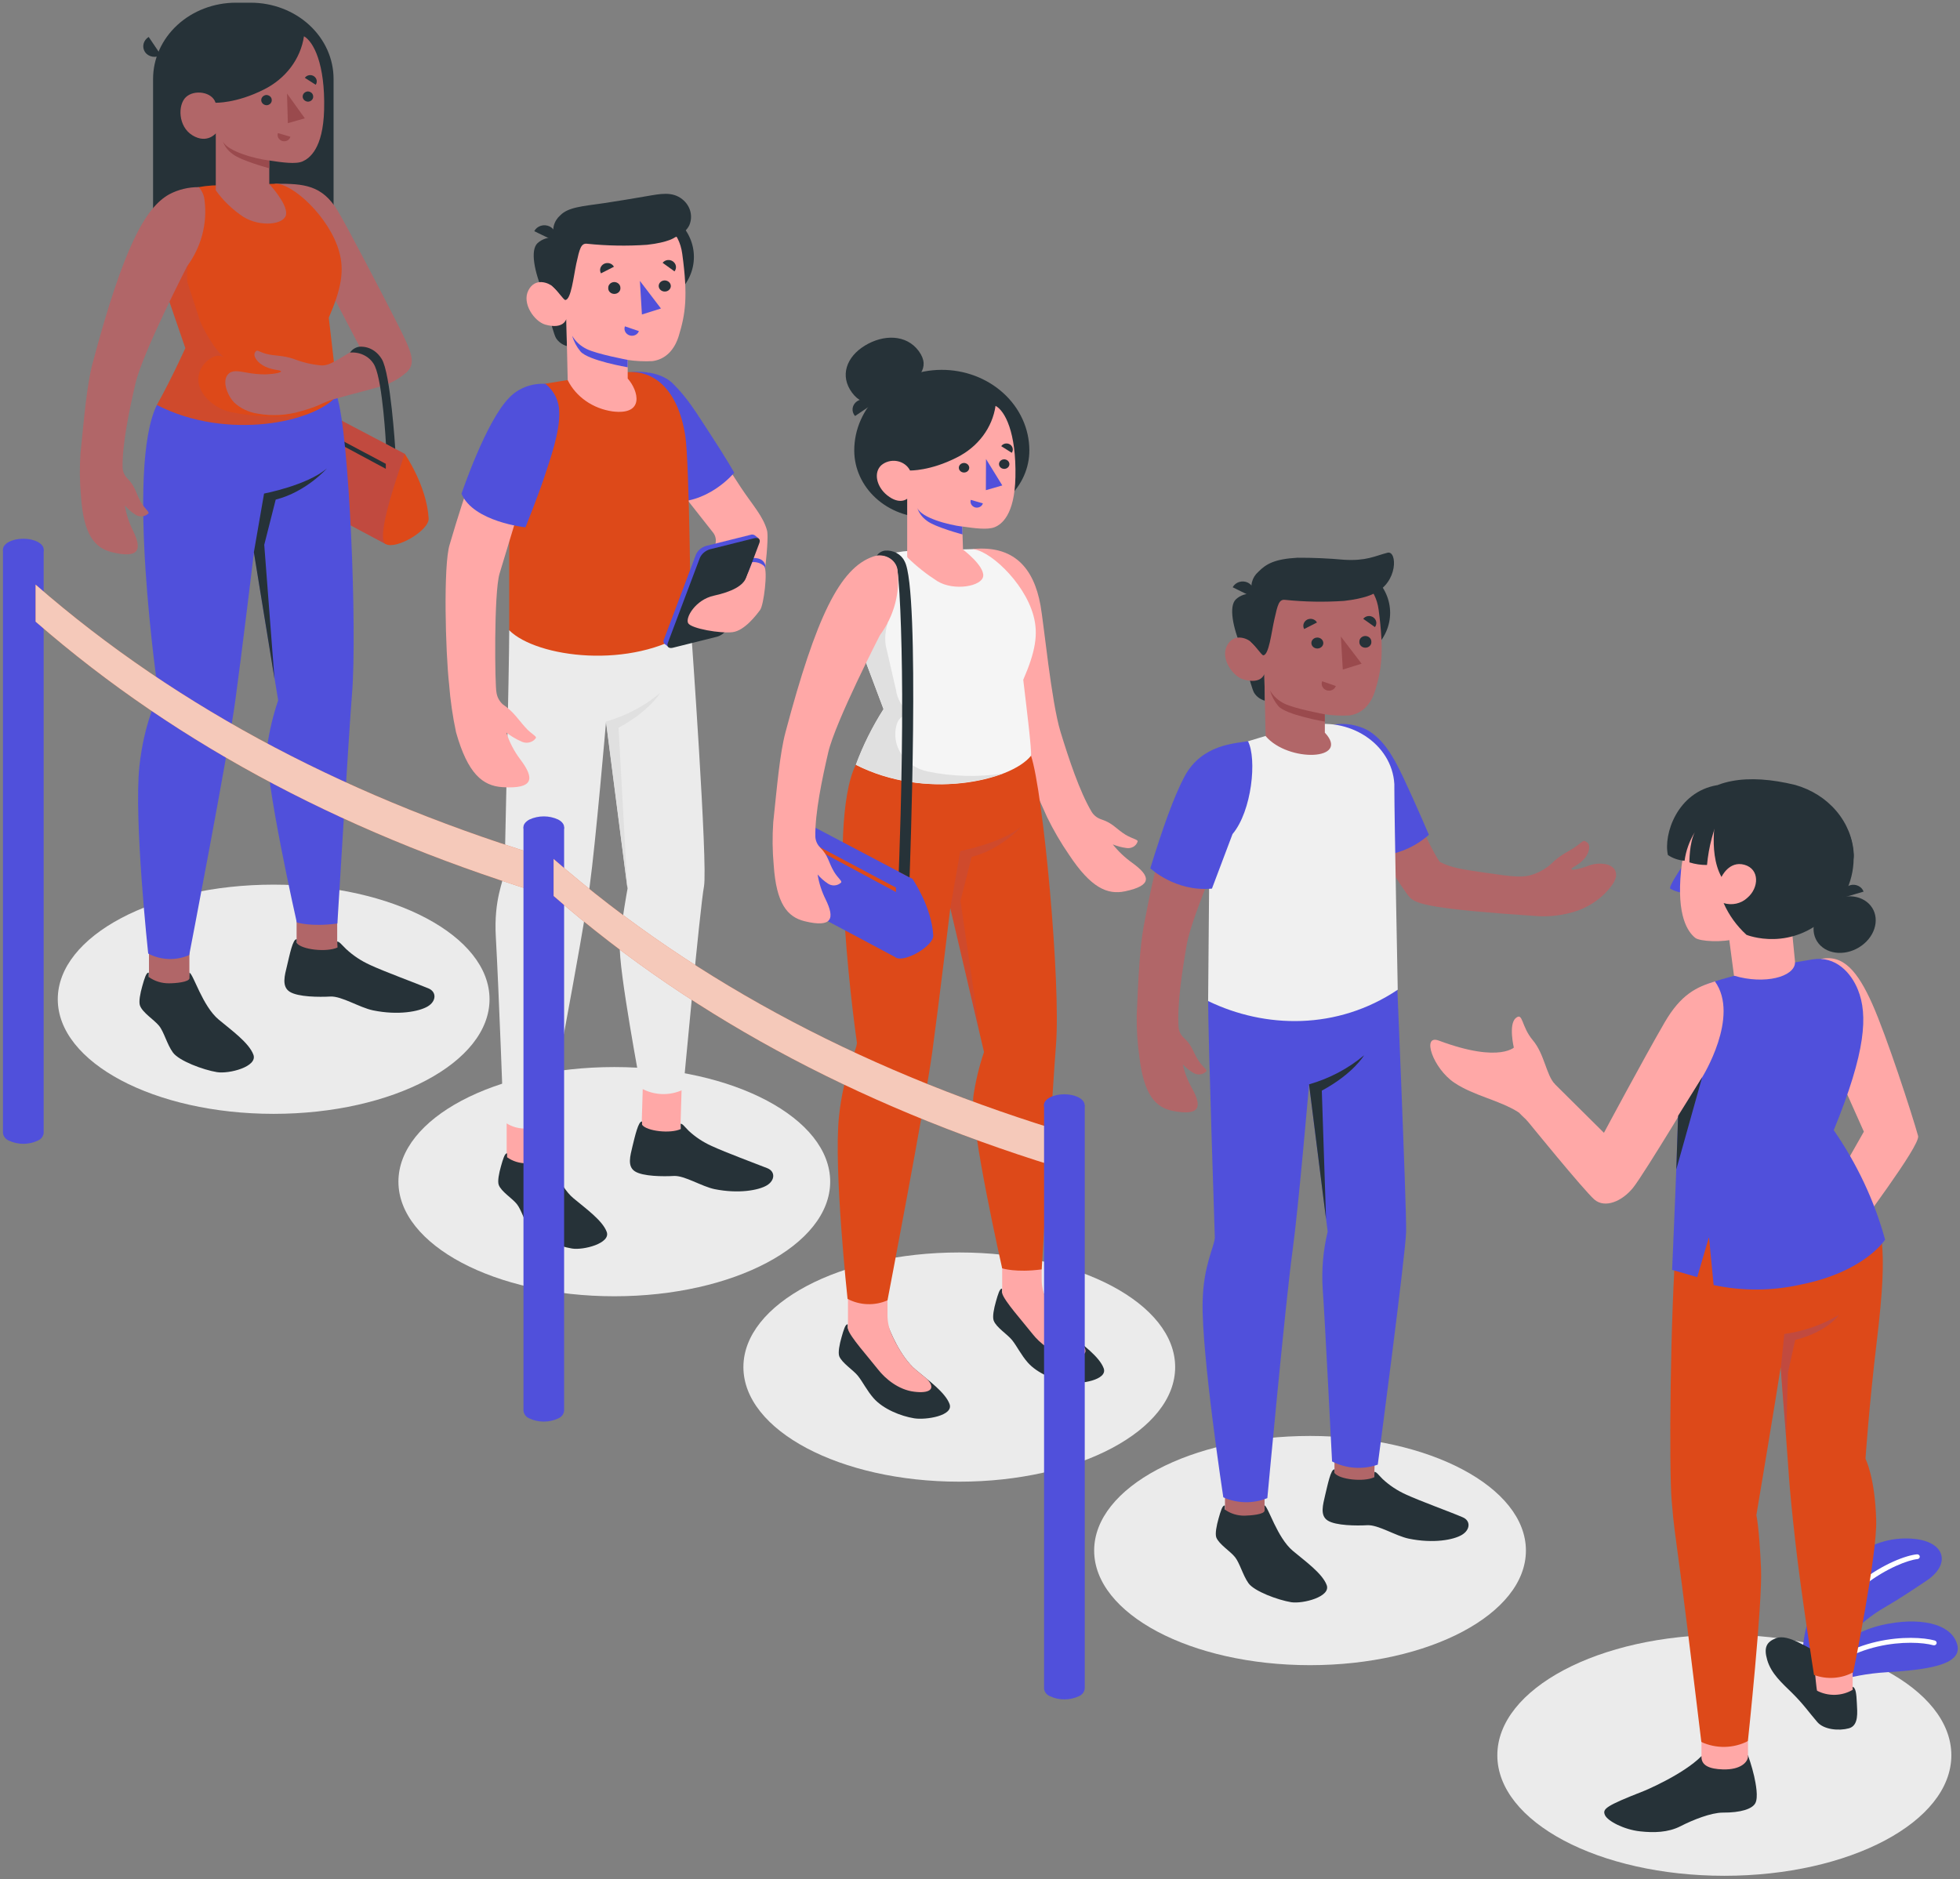 <svg width="439" height="421" viewBox="0 0 439 421" fill="none" xmlns="http://www.w3.org/2000/svg">
<rect x="0" y="0" width="439" height="421" fill="#808080" stroke="none"/>
<g clip-path="url(#clip0_501_561)">
<path d="M386.215 420.194C414.296 420.194 437.06 408.108 437.06 393.199C437.06 378.289 414.296 366.203 386.215 366.203C358.135 366.203 335.371 378.289 335.371 393.199C335.371 408.108 358.135 420.194 386.215 420.194Z" fill="#EBEBEB"/>
<path d="M61.293 249.512C87.997 249.512 109.646 238.018 109.646 223.84C109.646 209.661 87.997 198.167 61.293 198.167C34.589 198.167 12.94 209.661 12.94 223.84C12.94 238.018 34.589 249.512 61.293 249.512Z" fill="#EBEBEB"/>
<path d="M137.591 290.375C164.296 290.375 185.944 278.881 185.944 264.702C185.944 250.524 164.296 239.03 137.591 239.03C110.887 239.03 89.239 250.524 89.239 264.702C89.239 278.881 110.887 290.375 137.591 290.375Z" fill="#EBEBEB"/>
<path d="M214.859 331.909C241.564 331.909 263.212 320.415 263.212 306.237C263.212 292.058 241.564 280.564 214.859 280.564C188.155 280.564 166.507 292.058 166.507 306.237C166.507 320.415 188.155 331.909 214.859 331.909Z" fill="#EBEBEB"/>
<path d="M293.421 373.012C320.125 373.012 341.774 361.518 341.774 347.339C341.774 333.161 320.125 321.667 293.421 321.667C266.717 321.667 245.068 333.161 245.068 347.339C245.068 361.518 266.717 373.012 293.421 373.012Z" fill="#EBEBEB"/>
<path d="M404.641 380.358C407.165 377.615 413.963 375.131 422.472 374.604C430.981 374.076 439.605 373.127 438.395 368.466C437.092 363.441 429.459 362.194 421.502 364.026C412.816 366.021 405.548 372.878 404.683 377.673L404.641 380.358Z" fill="#5050DB"/>
<path d="M404.756 378.689C404.868 378.703 404.982 378.688 405.085 378.646C405.188 378.604 405.276 378.536 405.34 378.449C413.536 367.296 428.478 367.296 432.994 368.543C433.069 368.565 433.148 368.573 433.227 368.567C433.306 368.56 433.382 368.54 433.452 368.506C433.522 368.472 433.584 368.425 433.634 368.369C433.684 368.313 433.722 368.248 433.744 368.179C433.79 368.039 433.774 367.888 433.7 367.759C433.626 367.629 433.499 367.532 433.348 367.488C428.572 366.155 412.931 366.136 404.339 377.845C404.254 377.968 404.224 378.117 404.255 378.26C404.286 378.402 404.376 378.529 404.505 378.612C404.583 378.653 404.668 378.679 404.756 378.689Z" fill="white"/>
<path d="M404.641 380.358C404.641 380.358 410.845 366.51 422.055 360.113C425.381 358.195 429 355.76 431.523 354.072C436.935 350.447 435.694 345.556 429.094 344.76C419.292 343.59 410.95 350.217 406.299 359.711C401.648 369.205 404.641 380.358 404.641 380.358Z" fill="#5050DB"/>
<path d="M404.735 373.769C404.879 373.79 405.027 373.76 405.149 373.686C405.27 373.611 405.357 373.497 405.392 373.367C409.803 356.402 425.444 349.651 429.469 349.248C429.546 349.241 429.621 349.22 429.688 349.186C429.756 349.152 429.816 349.106 429.865 349.051C429.913 348.995 429.949 348.932 429.971 348.864C429.993 348.795 429.999 348.724 429.99 348.653C429.972 348.512 429.894 348.384 429.773 348.296C429.652 348.208 429.497 348.167 429.344 348.183C424.464 348.663 408.791 355.74 404.255 373.117C404.237 373.186 404.233 373.257 404.244 373.327C404.256 373.397 404.282 373.465 404.322 373.525C404.361 373.586 404.414 373.639 404.476 373.68C404.538 373.722 404.608 373.753 404.683 373.769H404.735Z" fill="white"/>
<path d="M407.853 214.816C412.847 213.732 416.09 217.606 419.323 224.827C422.555 232.049 428.28 249.637 429.615 254.461C430.22 256.618 415.34 275.961 415.976 275.674C416.174 275.587 410.167 266.352 410.167 266.352L417.467 253.502L412.253 241.821L407.853 214.816Z" fill="#FFA8A7"/>
<path d="M414.954 377.845C415.632 378.085 415.799 379.264 415.903 381.624C415.976 383.417 416.393 386.534 414.12 387.157C411.847 387.78 408.52 387.454 407.06 385.776C405.236 383.676 404.005 381.825 401.419 379.264C399.167 377.04 396.727 374.959 395.819 371.842C394.996 369.022 395.684 367.804 397.769 366.98C400.647 365.858 405.163 369.54 407.415 370.116C409.354 370.566 414.276 377.557 414.954 377.845Z" fill="#263238"/>
<path d="M414.954 374.009V378.536C413.772 379.234 412.405 379.621 411.001 379.657C409.597 379.692 408.209 379.374 406.987 378.737C406.852 378.459 406.456 374.009 406.456 374.009H414.954Z" fill="#FFA8A7"/>
<path d="M391.513 393.189C391.513 393.189 392.41 395.702 392.9 397.907C393.286 399.662 393.838 402.587 393.171 403.901C392.504 405.215 389.907 406.068 385.872 406.04C383.265 406.04 379.188 407.66 376.403 409.089C373.619 410.518 370.397 410.576 367.352 410.24C363.765 409.856 360.053 407.938 359.469 406.577C358.885 405.215 359.636 404.553 368.093 401.235C368.166 401.235 377.008 397.533 381.096 393.381L391.513 393.189Z" fill="#263238"/>
<path d="M391.513 390.063C391.513 390.063 391.513 392.211 391.513 393.438C391.513 394.666 389.938 396.498 385.861 396.363C382.993 396.267 380.981 395.558 381.095 393.39V390.255L391.513 390.063Z" fill="#FFA8A7"/>
<path d="M420.23 340.53C419.97 330.94 417.832 326.778 417.832 326.778C417.832 326.778 418.624 314.973 420.355 300.531C422.983 278.522 421.774 274.264 417.05 264.357C417.05 264.357 376.779 260.608 375.559 275.999C374.026 295.179 373.838 329.157 374.401 335.927C374.964 342.698 374.943 341.442 376.727 355.107C378.145 365.944 381.064 390.216 381.064 390.216C382.686 390.974 384.486 391.353 386.304 391.32C388.123 391.286 389.905 390.841 391.492 390.024C391.492 390.024 394.777 359.202 394.433 351.396C394.015 341.854 393.39 339.428 393.39 339.428C393.39 339.428 398.103 311.243 398.833 306.265C398.833 306.265 399.49 315.165 400.043 321.936C400.595 328.706 400.543 331.468 402.128 345.469C403.348 356.45 406.299 375.198 406.299 375.198C407.715 375.728 409.245 375.949 410.77 375.846C412.295 375.743 413.773 375.318 415.09 374.604C415.09 374.604 420.481 348.26 420.23 340.53Z" fill="#DD4919"/>
<path d="M387.227 209.829L389.114 224.137L402.795 223.005L401.231 207.115L387.227 209.829Z" fill="#FFA8A7"/>
<path d="M416.142 221.73C414.641 217.971 411.189 214.058 405.934 214.921C404.557 215.161 403.358 215.343 402.065 215.583C401.951 218.872 395.193 220.579 388.457 218.584C386.434 219.121 384.578 219.658 382.899 220.215C378.082 221.797 376.153 229.152 376.038 241.456C375.923 253.76 374.516 284.458 374.516 284.458L380.146 286.088L382.774 277.102L383.817 287.862C390.214 289.234 396.872 289.204 403.254 287.776C417.727 284.899 422.222 277.687 422.222 277.687C419.836 269.004 415.953 260.729 410.72 253.175C417.978 235.463 418.374 227.282 416.142 221.73Z" fill="#5050DB"/>
<path d="M377.06 191.646C376.24 189.937 375.906 188.065 376.088 186.205C376.271 184.344 376.964 182.557 378.103 181.011C382.691 174.384 391.544 173.253 402.086 175.832C405.748 176.866 408.973 178.914 411.323 181.696C413.672 184.478 415.031 187.859 415.214 191.378C415.715 198.455 394.255 203.672 394.745 208.515L377.06 191.646Z" fill="#263238"/>
<path d="M376.601 194.341C376.601 194.341 373.682 198.628 374.099 199.069C374.82 199.48 375.614 199.772 376.445 199.932L376.601 194.341Z" fill="#5050DB"/>
<path d="M385.475 180.733C382.566 182.21 377.55 184.933 376.528 194.955C375.486 205.245 378.072 208.755 379.657 210.059C380.699 210.941 386.017 211.143 388.749 210.279C392.18 209.205 399.573 205.619 402.931 200.239C406.873 193.9 407.488 185.576 402.618 182.44C395.757 178.028 387.905 179.486 385.475 180.733Z" fill="#FFA8A7"/>
<path d="M385.465 181.951C383.765 185.717 382.71 189.702 382.336 193.765C380.996 193.778 379.663 193.58 378.395 193.18C378.395 193.18 378.343 188.865 379.604 186.41C378.394 188.388 377.614 190.564 377.31 192.816C375.96 192.714 374.668 192.269 373.577 191.531C372.534 186.918 375.663 177.405 384.578 175.89L385.465 181.951Z" fill="#263238"/>
<path d="M384.62 181.183C384.62 181.183 382.326 190.61 385.58 196.451C385.58 196.451 387.269 192.749 390.72 193.717C394.172 194.686 393.995 198.906 391.357 201.131C390.682 201.763 389.828 202.209 388.891 202.416C387.954 202.623 386.973 202.583 386.059 202.301C387.221 204.963 388.96 207.381 391.169 209.407C391.169 209.407 401.367 213.588 410.199 204.42C418.218 196.105 416.727 181.596 404.454 178.182C392.18 174.768 384.62 181.183 384.62 181.183Z" fill="#263238"/>
<path d="M418.572 202.425C420.992 204.784 420.533 208.793 417.53 211.382C414.527 213.972 410.168 214.163 407.749 211.814C405.329 209.464 405.788 205.437 408.791 202.847C411.795 200.258 416.143 200.066 418.572 202.425Z" fill="#263238"/>
<path d="M414.381 198.302C413.774 198.482 413.27 198.876 412.979 199.397C412.688 199.918 412.633 200.524 412.827 201.083L417.405 199.73C417.208 199.173 416.78 198.709 416.213 198.442C415.647 198.174 414.988 198.123 414.381 198.302Z" fill="#263238"/>
<path d="M348.28 242.876C346.288 240.795 345.965 236.163 343.316 233.017C340.668 229.872 341.148 226.65 339.49 228.069C337.832 229.488 339.072 234.696 339.072 234.696C339.072 234.696 335.996 239.951 335.725 242.636C335.454 245.321 343.212 252.082 343.212 252.082L348.28 242.876Z" fill="#FFA8A7"/>
<path d="M339.49 234.331C339.49 234.331 336.361 238.359 322.242 233.094C318.343 231.646 320.97 239.356 325.757 242.55C330.178 245.503 335.715 246.386 340.147 249.176C340.157 248.783 339.49 234.331 339.49 234.331Z" fill="#FFA8A7"/>
<path d="M384.099 219.831C380.074 221.116 376.559 222.612 372.806 229.095C367.978 237.438 359.25 253.76 359.25 253.76L348.28 242.876C348.28 242.876 346.685 240.814 343.723 245.312C340.762 249.809 342.076 251.066 342.076 251.066C342.076 251.066 354.797 266.726 357.123 268.721C359.448 270.715 363.296 269.162 365.798 266.036C368.301 262.909 381.241 241.341 381.241 241.341C381.241 241.341 389.782 227.714 384.099 219.831Z" fill="#FFA8A7"/>
<path opacity="0.2" d="M398.885 306.304L399.646 298.824C404.013 298.223 408.189 296.764 411.888 294.547C411.888 294.547 409.271 298.383 402.096 300.157L400.47 307.445L400.053 321.974L398.885 306.304Z" fill="#5050DB"/>
<path d="M375.861 249.953C375.861 249.953 380.918 241.811 381.241 241.322L375.454 261.969L375.861 249.953Z" fill="#263238"/>
<path d="M315.85 201.112C317.331 202.541 320.845 203.643 343.598 205.168C346.91 205.465 350.252 205.061 353.369 203.989C356.439 202.875 359.076 200.941 360.939 198.436C361.378 197.885 361.703 197.264 361.899 196.604C362.076 195.953 361.967 195.264 361.596 194.686C361.149 194.142 360.506 193.761 359.782 193.612C358.349 193.313 356.848 193.462 355.517 194.034C353.431 194.782 351.805 195.041 351.961 194.648C352.117 194.255 353.39 193.9 354.693 192.548C355.997 191.196 356.33 189.297 355.486 188.712C354.641 188.127 354.787 188.251 353.285 189.402C351.784 190.553 350.053 191.138 348.072 192.903C346.819 194.214 345.237 195.225 343.463 195.847C341.179 196.681 339.021 196.432 332.681 195.501C327.206 194.696 325.1 194.408 322.472 193.066C319.646 189.115 312.826 172.418 309.865 167.844C306.737 163.001 300.376 162.857 300.376 162.857C300.433 168.82 301.517 174.737 303.588 180.388C305.777 186.046 314.38 199.702 315.85 201.112Z" fill="#B16668"/>
<path d="M298.655 162.31C301.275 161.91 303.965 162.347 306.278 163.548C309.729 165.542 311.982 169.234 314.161 173.857C316.831 179.476 320.042 186.995 320.042 186.995C316.94 189.77 312.885 191.465 308.572 191.79L298.301 176.091L298.655 162.31Z" fill="#5050DB"/>
<path d="M274.369 342.391H283.233V328.438H274.369V342.391Z" fill="#B16668"/>
<path d="M298.895 331.948L307.758 332.226L308.196 317.467L298.895 317.179V331.948Z" fill="#B16668"/>
<path d="M270.595 224.243C270.595 232.03 272.096 277.304 272.096 277.304C271.888 279.538 269.542 283.518 269.364 291.593C269.093 303.293 273.994 335.41 273.994 335.41C275.524 336.102 277.2 336.476 278.904 336.508C280.609 336.539 282.3 336.227 283.859 335.592C283.859 335.592 287.884 292.044 289.469 280.469C290.856 270.361 293.202 242.905 293.202 242.905L297.373 275.894C296.345 280.144 295.973 284.505 296.267 288.85C296.685 294.211 298.353 327.373 298.353 327.373C299.898 328.177 301.616 328.659 303.386 328.783C305.155 328.907 306.933 328.672 308.593 328.093C308.593 328.093 314.849 280.814 314.943 275.894C315.058 270.294 312.628 213.099 312.628 213.099L270.595 224.243Z" fill="#5050DB"/>
<path d="M276.424 166.981C274.474 167.778 272.94 169.244 272.148 171.066C271.241 173.32 270.802 175.711 270.855 178.115V194.082L270.595 224.242C283.316 230.409 299.489 230.821 313.066 221.701C313.066 221.701 312.305 182.89 312.305 176.542C312.305 176.254 312.305 175.967 312.305 175.669C311.804 166.597 302.096 160.325 292.493 162.636L284.463 164.554L276.403 167L276.424 166.981Z" fill="#F0F0F0"/>
<path d="M307.796 145.202C312.552 140.828 312.552 133.736 307.796 129.361C303.039 124.987 295.328 124.987 290.572 129.361C285.815 133.736 285.815 140.828 290.572 145.202C295.328 149.576 303.039 149.576 307.796 145.202Z" fill="#263238"/>
<path d="M278.124 145.24C278.124 145.24 280.094 153.766 280.887 155.175C281.414 156.039 282.285 156.682 283.316 156.969L283.181 150.975L278.124 145.24Z" fill="#263238"/>
<path d="M280.595 133.023C279.906 132.949 279.207 133.021 278.553 133.234C277.899 133.447 277.306 133.794 276.82 134.25C275.194 135.775 276.101 140.56 278.124 145.24L281.836 145.634L280.595 133.023Z" fill="#263238"/>
<path d="M282.951 145.633C282.211 146.046 281.147 144.732 280.23 143.84C279.312 142.948 276.309 141.749 274.808 144.655C273.306 147.561 276.132 151.512 278.488 152.193C282.566 153.373 283.181 150.975 283.181 150.975L283.473 164.89C288.541 170.865 302.587 170.356 296.737 164.123V160.009C298.549 160.277 300.388 160.364 302.222 160.268C305.214 159.846 307.102 157.669 308.009 154.686C309.469 149.891 310.021 146.055 308.791 136.619C307.425 126.3 294.38 126.185 287.331 130.27C280.282 134.356 282.951 145.633 282.951 145.633Z" fill="#B16668"/>
<path d="M282.952 146.794C282.576 146.794 281.158 144.617 280.23 143.84C278.937 142.766 280.595 133.023 280.595 133.023C280.258 132.179 280.197 131.264 280.417 130.388C280.637 129.513 281.13 128.715 281.836 128.094C283.598 126.31 285.517 125.217 290.595 124.938C294.077 124.923 297.557 125.074 301.023 125.389C306.038 125.696 307.884 124.564 310.772 123.816C312.973 123.251 313.223 130.529 307.644 132.994C307.644 132.994 305.83 134.068 301.064 134.605C296.659 134.904 292.232 134.827 287.842 134.375C286.466 134.202 286.174 135.43 285.423 138.796C284.756 141.759 284.213 146.727 282.952 146.794Z" fill="#263238"/>
<path d="M280.605 133.78L276.101 131.555C276.244 131.276 276.448 131.027 276.7 130.823C276.952 130.618 277.246 130.463 277.564 130.366C277.883 130.27 278.22 130.233 278.555 130.26C278.889 130.286 279.214 130.374 279.51 130.52C280.113 130.83 280.563 131.342 280.767 131.949C280.971 132.556 280.913 133.211 280.605 133.78Z" fill="#263238"/>
<path d="M296.726 160.009C296.726 160.009 290.042 158.772 287.707 157.631C286.331 156.972 285.204 155.945 284.474 154.687C284.826 155.945 285.45 157.126 286.309 158.158C288.019 160.162 296.737 161.649 296.737 161.649L296.726 160.009Z" fill="#9A4A4D"/>
<path d="M296.393 144.099C296.38 144.339 296.292 144.57 296.138 144.765C295.984 144.959 295.772 145.107 295.527 145.191C295.282 145.275 295.016 145.292 294.761 145.238C294.507 145.184 294.275 145.063 294.094 144.889C293.914 144.716 293.793 144.497 293.746 144.261C293.699 144.024 293.729 143.78 293.832 143.559C293.934 143.338 294.105 143.15 294.323 143.018C294.541 142.885 294.797 142.814 295.058 142.814C295.238 142.816 295.415 142.852 295.58 142.918C295.745 142.984 295.894 143.08 296.018 143.199C296.142 143.319 296.239 143.46 296.304 143.615C296.368 143.769 296.398 143.934 296.393 144.099Z" fill="#263238"/>
<path d="M294.974 139.448L292.107 140.906C291.905 140.544 291.862 140.124 291.986 139.734C292.11 139.343 292.392 139.011 292.774 138.806C292.963 138.71 293.172 138.651 293.387 138.632C293.601 138.613 293.818 138.634 294.024 138.694C294.229 138.754 294.42 138.852 294.583 138.981C294.747 139.111 294.88 139.27 294.974 139.448Z" fill="#263238"/>
<path d="M296.142 152.605L299.197 153.67C299.134 153.862 299.029 154.04 298.888 154.193C298.747 154.347 298.574 154.472 298.379 154.562C298.184 154.652 297.971 154.704 297.753 154.715C297.535 154.727 297.317 154.698 297.112 154.629C296.695 154.475 296.36 154.177 296.179 153.799C295.998 153.421 295.984 152.992 296.142 152.605Z" fill="#9A4A4D"/>
<path d="M307.957 140.474L305.339 138.623C305.461 138.46 305.619 138.321 305.801 138.216C305.984 138.111 306.188 138.041 306.401 138.012C306.614 137.982 306.832 137.993 307.04 138.044C307.249 138.094 307.443 138.184 307.613 138.307C307.961 138.559 308.19 138.924 308.254 139.327C308.318 139.731 308.212 140.141 307.957 140.474Z" fill="#263238"/>
<path d="M307.154 143.744C307.17 143.915 307.148 144.087 307.088 144.25C307.028 144.413 306.932 144.562 306.806 144.688C306.68 144.815 306.527 144.916 306.356 144.985C306.185 145.054 306.001 145.09 305.814 145.09C305.627 145.09 305.443 145.054 305.272 144.985C305.101 144.916 304.948 144.815 304.822 144.688C304.696 144.562 304.6 144.413 304.54 144.25C304.48 144.087 304.458 143.915 304.474 143.744C304.468 143.579 304.499 143.415 304.563 143.261C304.628 143.107 304.725 142.967 304.849 142.848C304.974 142.729 305.123 142.634 305.287 142.569C305.452 142.504 305.629 142.47 305.809 142.469C305.988 142.471 306.165 142.506 306.33 142.572C306.495 142.637 306.644 142.732 306.769 142.85C306.893 142.969 306.992 143.109 307.058 143.262C307.124 143.415 307.157 143.579 307.154 143.744Z" fill="#263238"/>
<path d="M300.324 142.584L300.762 149.987L304.974 148.674L300.324 142.584Z" fill="#9A4A4D"/>
<path d="M283.233 338.363V337.203C284.078 337.539 286.049 344.453 289.573 347.407C292.368 349.747 296.184 352.461 297.154 355.079C298.124 357.697 291.836 359.298 289.229 358.915C286.195 358.416 280.887 356.45 279.615 354.628C278.343 352.806 277.675 350.121 276.601 348.788C275.527 347.455 273.056 345.959 272.43 344.415C272.117 343.571 272.493 341.71 272.941 340.137C273.39 338.565 273.796 337.117 274.328 337.26V338.143C275.588 339.059 277.154 339.547 278.76 339.524C280.094 339.485 283.244 339.274 283.233 338.363Z" fill="#263238"/>
<path d="M307.852 329.713C308.311 329.713 308.686 330.327 309.698 331.334C311.213 332.745 312.976 333.912 314.912 334.786C318.228 336.311 324.682 338.622 327.602 339.879C329.427 340.636 329.343 342.66 327.456 343.81C325.569 344.961 321.022 345.796 315.548 344.674C312.576 344.06 308.697 341.528 306.246 341.662C303.796 341.797 299.197 341.768 297.383 340.617C295.569 339.466 296.34 337.021 296.809 334.911C297.373 332.619 298.071 329.032 298.895 329.157V329.953C299.938 331.43 305.464 332.034 307.8 330.912L307.852 329.713Z" fill="#263238"/>
<path d="M293.202 242.905C297.779 241.591 301.987 239.368 305.527 236.393C305.527 236.393 303.15 240.498 296.059 244.314L297.008 273.084L293.202 242.905Z" fill="#263238"/>
<path d="M256.163 207.498C261.846 176.906 267.633 167.604 277.195 167.288C280.136 170.213 279.865 179.476 275.777 185.269C275.777 185.269 267.018 204.708 265.819 211.536C264.776 217.529 263.619 225.058 263.984 230.159C264.065 231.059 264.498 231.901 265.204 232.528C267.091 234.235 267.175 235.664 268.436 237.582C269.427 239.088 270.449 239.615 270.188 239.98C269.835 240.364 269.337 240.611 268.794 240.673C268.251 240.736 267.703 240.608 267.258 240.315C266.39 239.797 265.607 239.167 264.933 238.445C265.348 240.323 266.05 242.138 267.018 243.835C269.25 247.901 268.885 250.049 262.68 248.85C258.801 248.093 256.236 245.264 255.204 236.825C254.762 233.718 254.56 230.587 254.599 227.455C254.953 219.38 255.266 212.313 256.163 207.498Z" fill="#B16668"/>
<path d="M279.521 166.041C276.622 166.53 269.187 166.77 265.37 173.838C262.868 178.489 260.344 185.777 257.644 194.504C257.644 194.504 263.222 199.817 271.45 199.059L276.059 186.842C280.428 181.644 281.544 169.954 279.521 166.041Z" fill="#5050DB"/>
<path d="M226.737 163.989C218.635 133.982 209.375 127.019 218.03 122.972C226.925 122.176 231.513 127.01 233.056 135.621C233.817 139.841 235.465 157.141 237.529 163.921C239.354 169.877 241.794 177.3 244.505 181.855C244.994 182.66 245.788 183.272 246.737 183.571C249.271 184.406 250.022 185.7 252.076 186.976C253.692 187.935 254.881 188.059 254.808 188.491C254.665 188.987 254.322 189.414 253.85 189.686C253.378 189.958 252.811 190.056 252.263 189.958C251.22 189.818 250.203 189.547 249.239 189.153C250.486 190.723 251.968 192.125 253.64 193.315C257.602 196.192 258.259 198.34 251.972 199.663C248.03 200.488 244.349 198.887 239.458 191.493C237.601 188.795 235.956 185.978 234.537 183.063C231.137 175.497 228.04 168.86 226.737 163.989Z" fill="#FFA8A7"/>
<path d="M198.781 297.817V296.656C199.281 298.018 201.596 303.897 205.11 306.841C207.905 309.191 211.711 311.895 212.68 314.513C213.65 317.131 207.383 318.138 204.766 317.716C201.742 317.227 197.821 315.645 195.684 313.228C194.182 311.531 193.223 309.526 192.149 308.193C191.075 306.86 188.614 305.364 187.978 303.82C187.665 302.976 188.04 301.116 188.489 299.553C188.937 297.989 189.344 296.522 189.875 296.676V297.558C191.139 298.468 192.702 298.955 194.307 298.939C195.652 298.958 198.791 298.728 198.781 297.817Z" fill="#263238"/>
<path d="M207.634 308.903C206.768 308.193 205.903 307.503 205.11 306.831C202.66 304.779 200.783 301.288 199.709 298.9C199.096 297.545 198.78 296.091 198.781 294.623V289.982H189.928V297.529V297.73C190.355 299.418 194.422 303.916 196.727 306.85C198.27 308.816 201.21 311.319 204.724 311.751C208.103 312.192 209.803 311.223 207.634 308.903Z" fill="#FFA8A7"/>
<path d="M233.317 289.79V288.658C233.807 290.02 236.132 295.899 239.636 298.843C242.43 301.193 246.247 303.897 247.206 306.515C248.165 309.133 241.909 310.14 239.302 309.718C236.268 309.229 232.347 307.647 230.209 305.23C228.708 303.533 227.759 301.528 226.685 300.195C225.611 298.862 223.139 297.366 222.566 295.822C222.243 294.978 222.618 293.118 223.066 291.555C223.515 289.991 223.921 288.534 224.464 288.678V289.56C225.723 290.47 227.283 290.957 228.885 290.941C230.178 290.931 233.327 290.701 233.317 289.79Z" fill="#263238"/>
<path d="M242.17 300.876C241.304 300.166 240.428 299.476 239.636 298.814C237.185 296.752 235.319 293.261 234.245 290.874C233.631 289.518 233.315 288.065 233.317 286.596V281.945H224.464V289.493V289.694C224.891 291.382 228.948 295.88 231.263 298.814C232.806 300.78 235.746 303.283 239.261 303.715C242.629 304.165 244.328 303.197 242.17 300.876Z" fill="#FFA8A7"/>
<path d="M191.69 171.287C184.829 185.068 191.94 233.622 191.94 233.622C191.732 235.856 188.947 240.267 187.915 250.107C186.685 261.739 189.834 290.96 189.834 290.96C191.183 291.68 192.704 292.086 194.263 292.143C195.822 292.2 197.373 291.906 198.781 291.286C198.781 291.286 207.216 247.287 208.801 235.722C210.188 225.624 212.847 203.423 212.847 203.423L220.397 235.664C219.293 238.917 218.495 242.25 218.009 245.628C217.29 252.428 224.464 284.113 224.464 284.113C224.464 284.113 227.519 285.139 233.317 284.353C233.317 284.353 235.851 242.32 236.518 234.12C237.634 220.359 233.661 177.405 230.918 169.254L191.69 171.287Z" fill="#DD4919"/>
<path opacity="0.1" d="M212.847 203.432L215.079 190.63C215.079 190.63 224.463 188.836 228.78 185.135C228.78 185.135 224.297 190.275 217.633 191.953L215.131 201.811L219.5 231.655L212.847 203.432Z" fill="#5050DB"/>
<path d="M203.796 123.385C194.995 123.941 194.411 127.854 192.18 132.131C190.564 135.422 190.414 139.164 191.763 142.555L197.894 158.858C195.395 162.821 193.318 166.996 191.69 171.325C207.081 179.217 226.288 175.065 230.918 169.301C231.116 168.084 229.927 158.522 229.187 152.279C231.898 146.027 232.618 142.066 231.471 137.894C229.385 130.222 221.116 122.752 217.467 123.02L203.796 123.385Z" fill="#F5F5F5"/>
<path d="M214.255 115.952H207.769C205.62 115.961 203.489 115.58 201.5 114.832C199.511 114.083 197.701 112.981 196.175 111.589C194.649 110.197 193.436 108.543 192.605 106.719C191.775 104.896 191.343 102.94 191.335 100.963C191.313 96.181 193.357 91.586 197.017 88.189C200.678 84.792 205.655 82.871 210.856 82.848C213.431 82.838 215.984 83.294 218.368 84.192C220.752 85.089 222.92 86.409 224.749 88.077C226.578 89.745 228.032 91.728 229.028 93.912C230.024 96.097 230.542 98.441 230.553 100.81C230.567 102.789 230.156 104.751 229.344 106.584C228.532 108.417 227.334 110.085 225.82 111.491C224.306 112.898 222.505 114.016 220.521 114.781C218.536 115.547 216.407 115.945 214.255 115.952Z" fill="#263238"/>
<path d="M205.778 78.638C208.583 82.474 205.611 85.025 201.481 87.605C197.352 90.184 193.65 91.757 190.845 87.969C188.04 84.181 189.584 79.942 193.713 77.42C197.842 74.898 202.983 74.85 205.778 78.638Z" fill="#263238"/>
<path d="M195.684 90.376L191.513 93.195C191.299 92.954 191.141 92.675 191.048 92.375C190.955 92.076 190.929 91.762 190.97 91.453C191.012 91.144 191.122 90.846 191.292 90.577C191.462 90.308 191.69 90.073 191.961 89.887C192.528 89.505 193.235 89.343 193.931 89.434C194.627 89.525 195.256 89.864 195.684 90.376Z" fill="#263238"/>
<path d="M222.983 90.913C225.068 92.025 227.644 96.811 227.435 106.861C227.258 115.377 224.307 117.487 222.764 118.101C221.221 118.714 218.353 118.36 215.527 117.938L215.694 123.107C215.694 123.107 220.449 126.693 220.22 129.033C219.99 131.373 213.619 132.457 209.948 130.184C207.556 128.654 205.341 126.903 203.337 124.958C203.243 124.86 203.191 124.734 203.191 124.603V111.714C203.191 111.714 201.533 113.21 198.708 110.947C196.372 109.086 195.579 105.931 197.373 104.234C197.841 103.828 198.407 103.531 199.024 103.367C199.642 103.202 200.293 103.176 200.924 103.289C201.555 103.403 202.148 103.653 202.652 104.019C203.157 104.385 203.56 104.856 203.828 105.394C203.828 105.394 208.343 105.528 214.328 102.469C216.657 101.305 218.655 99.651 220.159 97.644C221.663 95.636 222.63 93.33 222.983 90.913Z" fill="#FFA8A7"/>
<path d="M217.091 104.761C217.095 104.972 217.032 105.179 216.908 105.356C216.785 105.534 216.608 105.674 216.398 105.76C216.189 105.846 215.957 105.873 215.731 105.838C215.505 105.803 215.295 105.708 215.127 105.564C214.96 105.42 214.842 105.235 214.788 105.03C214.735 104.825 214.748 104.61 214.826 104.412C214.904 104.214 215.044 104.041 215.228 103.916C215.412 103.79 215.632 103.717 215.861 103.706C216.176 103.698 216.481 103.804 216.711 104.002C216.941 104.199 217.078 104.472 217.091 104.761Z" fill="#263238"/>
<path d="M217.436 111.973L220.147 112.759C220.098 112.926 220.013 113.082 219.897 113.218C219.781 113.354 219.637 113.468 219.472 113.552C219.308 113.636 219.127 113.689 218.94 113.707C218.754 113.726 218.565 113.71 218.384 113.661C218.021 113.544 217.721 113.305 217.544 112.991C217.368 112.677 217.329 112.312 217.436 111.973Z" fill="#5050DB"/>
<path d="M226.622 101.433L224.255 99.947C224.352 99.799 224.482 99.671 224.635 99.572C224.788 99.472 224.961 99.401 225.145 99.366C225.329 99.33 225.518 99.329 225.702 99.363C225.886 99.397 226.061 99.465 226.215 99.563C226.529 99.769 226.747 100.076 226.822 100.424C226.898 100.772 226.826 101.133 226.622 101.433Z" fill="#263238"/>
<path d="M226.09 103.956C226.092 104.166 226.026 104.372 225.902 104.548C225.777 104.725 225.599 104.864 225.39 104.948C225.18 105.032 224.948 105.058 224.723 105.022C224.498 104.986 224.289 104.89 224.122 104.746C223.956 104.602 223.839 104.416 223.786 104.211C223.733 104.007 223.747 103.792 223.825 103.595C223.904 103.397 224.044 103.225 224.228 103.1C224.412 102.975 224.631 102.902 224.86 102.891C225.176 102.883 225.483 102.991 225.713 103.19C225.944 103.39 226.079 103.665 226.09 103.956Z" fill="#263238"/>
<path d="M220.845 102.824L220.814 109.805L224.495 108.741L220.845 102.824Z" fill="#5050DB"/>
<path d="M215.527 117.957C212.545 117.602 206.413 116.039 205.454 113.785C205.832 114.927 206.586 115.932 207.613 116.662C209.448 118.091 215.579 119.712 215.579 119.712L215.527 117.957Z" fill="#5050DB"/>
<path d="M207.728 172.811C206.523 172.556 205.386 172.083 204.383 171.418C203.38 170.754 202.531 169.912 201.886 168.942C201.241 167.972 200.814 166.894 200.628 165.77C200.442 164.646 200.502 163.499 200.804 162.397C200.847 162.244 200.899 162.093 200.96 161.946C201.17 161.349 201.593 160.834 202.161 160.486C202.729 160.137 203.408 159.976 204.088 160.028C203.157 159.371 202.377 158.55 201.793 157.613C201.21 156.677 200.835 155.643 200.689 154.571L198.374 144.531C198.151 142.866 198.311 141.177 198.843 139.573L192.66 132.994L191.523 133.723C190.584 136.61 190.671 139.698 191.773 142.536L197.905 158.839C195.368 162.784 193.289 166.962 191.7 171.306C196.707 173.782 202.232 175.241 207.904 175.585C213.576 175.929 219.262 175.15 224.579 173.301C218.979 174.123 213.26 173.957 207.728 172.811Z" fill="#E0E0E0"/>
<path d="M204.38 196.882L182.002 185.087C182.002 185.087 171.116 198.839 178.53 202.723C185.944 206.607 193.295 210.567 200.678 214.49C209.041 211.517 204.38 196.882 204.38 196.882Z" fill="#5050DB"/>
<path d="M200.678 198.839L183.17 189.527V190.419L200.678 199.826V198.839Z" fill="#DD4919"/>
<path d="M204.38 196.882C202.941 201.198 198.613 213.425 200.688 214.528C202.764 215.631 209.176 211.833 209.031 209.541C208.666 203.087 204.38 196.882 204.38 196.882Z" fill="#5050DB"/>
<path d="M198.197 123.346C199.112 123.263 200.033 123.449 200.826 123.878C201.619 124.308 202.243 124.958 202.607 125.734C206.184 131.987 203.723 196.547 203.723 196.547L201.304 195.271C201.304 195.271 202.149 174.461 202.065 155.511C202.003 141.596 201.44 128.458 200.793 127.029C200.484 126.206 199.88 125.505 199.081 125.04C198.281 124.574 197.333 124.373 196.393 124.468C196.586 124.172 196.848 123.917 197.159 123.723C197.471 123.53 197.825 123.401 198.197 123.346Z" fill="#263238"/>
<path d="M175.944 163.989C182.785 138.268 188.092 127.23 195.579 124.67C196.14 124.47 196.742 124.388 197.342 124.43C197.941 124.472 198.523 124.637 199.044 124.913C199.565 125.189 200.012 125.569 200.353 126.024C200.694 126.48 200.919 127 201.012 127.547C201.658 132.737 200.263 137.969 197.081 142.296C197.081 142.296 187.102 161.668 185.506 168.553C184.109 174.576 182.534 182.152 182.618 187.35C182.639 188.287 183.032 189.184 183.723 189.872C185.558 191.694 185.558 193.161 186.747 195.175C187.665 196.748 188.676 197.343 188.395 197.688C188.016 198.066 187.495 198.297 186.938 198.336C186.381 198.376 185.828 198.219 185.391 197.899C184.541 197.329 183.779 196.655 183.129 195.895C183.438 197.82 184.041 199.696 184.922 201.466C187.008 205.715 186.476 207.882 180.24 206.367C176.33 205.408 173.879 202.425 173.295 193.785C173.005 190.595 172.97 187.389 173.191 184.195C174.057 176.034 174.651 168.832 175.944 163.989Z" fill="#FFA8A7"/>
<path d="M171.366 127.547C171.992 121.927 171.992 119.549 171.804 118.849C170.949 115.655 168.53 113.095 165.986 109.259C161.627 102.613 155.037 92.236 152.002 88.228C149.604 85.082 147.018 83.241 143.066 83.433C140.313 83.577 142.451 93.598 145.151 100.819L159.698 119.28C160.177 119.883 160.396 120.628 160.313 121.371L158.895 134.528L163.535 140.234C163.535 140.234 170.563 134.71 171.366 127.547Z" fill="#FFA8A7"/>
<path d="M171.45 126.741C171.241 125.782 170.511 124.929 168.603 124.996C166.695 125.063 165.204 127.326 165.204 127.326L170.584 129.522C170.866 128.87 171.137 128.199 171.366 127.528C171.398 127.259 171.429 127 171.45 126.741Z" fill="#5050DB"/>
<path d="M141.471 83.337C141.471 83.337 147.446 82.647 150.762 85.965C154.078 89.283 155.694 92.054 158.906 96.955C162.774 102.862 164.453 105.893 164.453 105.893C164.453 105.893 158.405 113.325 149.489 112.356L141.471 83.337Z" fill="#5050DB"/>
<path d="M151.8 65.588C156.626 61.15 156.626 53.955 151.8 49.517C146.975 45.079 139.151 45.079 134.325 49.517C129.5 53.955 129.5 61.15 134.325 65.588C139.151 70.026 146.975 70.026 151.8 65.588Z" fill="#263238"/>
<path d="M113.483 263.504H122.19V249.8H113.483V263.504Z" fill="#FFA8A7"/>
<path d="M143.66 253.914L152.357 254.192L152.795 239.692L144.098 239.423L143.66 253.914Z" fill="#FFA8A7"/>
<path d="M114.056 141.193C114.056 148.865 113.014 195.156 113.014 195.156C112.805 197.352 110.574 201.409 111.053 209.857C111.71 221.365 112.795 251.152 112.795 251.152C112.795 251.152 116.872 254.873 122.628 251.152C122.628 251.152 130.511 209.915 132.075 198.522C133.431 188.596 135.746 161.639 135.746 161.639L140.563 199.04C140.563 199.04 139.145 206.501 138.832 211.766C138.519 217.031 143.556 243.748 143.556 243.748C144.965 244.56 146.58 245.018 148.241 245.077C149.902 245.135 151.551 244.793 153.024 244.084C153.024 244.084 156.778 203.336 157.675 198.58C158.572 193.823 154.786 141.174 154.786 141.174L114.056 141.193Z" fill="#EBEBEB"/>
<path d="M122.419 85.907C120.566 86.206 118.852 87.004 117.491 88.198C116.131 89.393 115.186 90.932 114.776 92.62C114.295 94.616 114.053 96.655 114.056 98.7V141.184C120.156 147.293 141.429 150.141 154.724 141.184C154.724 141.184 154.463 103.658 153.472 97.492C151.731 86.78 146.173 82.963 140.563 83.356L127.122 85.13L122.419 85.907Z" fill="#DD4919"/>
<path d="M121.71 65.624C121.71 65.624 123.712 74.255 124.515 75.703C125.051 76.579 125.932 77.231 126.976 77.525L126.84 71.436L121.71 65.624Z" fill="#263238"/>
<path d="M124.223 53.234C123.523 53.161 122.813 53.235 122.148 53.451C121.483 53.667 120.881 54.019 120.386 54.481C118.738 56.025 119.666 60.877 121.71 65.624L125.485 66.027L124.223 53.234Z" fill="#263238"/>
<path d="M126.611 66.027C125.861 66.449 124.787 65.068 123.848 64.215C122.91 63.361 119.875 62.086 118.353 65.03C116.83 67.974 119.698 71.992 122.086 72.702C126.257 73.9 126.841 71.455 126.841 71.455L127.154 85.159C128.067 86.997 129.461 88.598 131.212 89.82C132.962 91.041 135.014 91.845 137.185 92.16C144.484 93.071 143.003 87.518 140.595 84.795V80.633C142.435 80.901 144.302 80.988 146.163 80.892C149.197 80.46 151.106 78.254 152.034 75.234C153.514 70.371 154.119 66.449 152.816 56.898C151.439 46.435 138.217 46.349 131.053 50.463C123.89 54.577 126.611 66.027 126.611 66.027Z" fill="#FFA8A7"/>
<path d="M126.611 67.197C126.236 67.197 124.786 65.001 123.848 64.215C122.544 63.121 124.223 53.234 124.223 53.234C123.882 52.379 123.819 51.45 124.043 50.563C124.268 49.675 124.769 48.867 125.485 48.238C127.268 46.425 130.261 46.224 135.36 45.495C138.029 45.102 142.086 44.421 144.745 43.961C147.935 43.414 150.574 42.839 152.826 44.641C153.71 45.343 154.335 46.28 154.615 47.323C154.895 48.366 154.817 49.463 154.39 50.462C154.162 50.92 153.856 51.341 153.483 51.709C152.875 52.374 152.082 52.875 151.189 53.157C151.189 53.157 149.802 54.298 144.932 54.836C140.464 55.144 135.975 55.067 131.523 54.605C130.125 54.433 129.823 55.679 129.072 59.093C128.446 62.095 127.894 67.178 126.611 67.197Z" fill="#263238"/>
<path d="M124.234 54.001L119.667 51.786C119.81 51.502 120.016 51.248 120.27 51.04C120.524 50.832 120.822 50.673 121.145 50.575C121.468 50.476 121.81 50.439 122.149 50.466C122.488 50.493 122.818 50.583 123.118 50.731C123.721 51.043 124.173 51.555 124.38 52.163C124.587 52.77 124.535 53.428 124.234 54.001Z" fill="#263238"/>
<path d="M140.584 80.613C140.584 80.613 133.806 79.357 131.429 78.197C130.036 77.527 128.895 76.488 128.154 75.214C128.515 76.49 129.15 77.687 130.021 78.734C131.752 80.767 140.584 82.272 140.584 82.272V80.613Z" fill="#5050DB"/>
<path d="M138.957 64.473C138.974 64.647 138.951 64.822 138.89 64.987C138.829 65.152 138.732 65.303 138.604 65.432C138.476 65.56 138.32 65.663 138.147 65.733C137.973 65.803 137.786 65.839 137.596 65.839C137.407 65.839 137.22 65.803 137.046 65.733C136.873 65.663 136.717 65.56 136.589 65.432C136.461 65.303 136.364 65.152 136.303 64.987C136.242 64.822 136.219 64.647 136.236 64.473C136.232 64.306 136.263 64.14 136.329 63.984C136.395 63.829 136.494 63.687 136.62 63.566C136.746 63.446 136.897 63.35 137.064 63.283C137.23 63.217 137.41 63.181 137.591 63.179C137.958 63.186 138.307 63.326 138.563 63.569C138.818 63.811 138.96 64.136 138.957 64.473Z" fill="#263238"/>
<path d="M137.508 59.755L134.609 61.232C134.399 60.866 134.352 60.439 134.478 60.041C134.605 59.644 134.895 59.307 135.287 59.103C135.478 59.006 135.689 58.946 135.906 58.927C136.123 58.907 136.342 58.929 136.55 58.99C136.758 59.051 136.95 59.15 137.115 59.282C137.279 59.413 137.413 59.575 137.508 59.755Z" fill="#263238"/>
<path d="M139.969 73.105L143.097 74.169C143.032 74.36 142.926 74.537 142.785 74.69C142.644 74.843 142.471 74.968 142.276 75.057C142.082 75.147 141.869 75.199 141.652 75.211C141.434 75.224 141.217 75.195 141.011 75.128C140.583 74.985 140.233 74.692 140.038 74.313C139.843 73.934 139.818 73.5 139.969 73.105Z" fill="#5050DB"/>
<path d="M151.074 60.791L148.415 58.873C148.54 58.709 148.7 58.57 148.886 58.464C149.071 58.359 149.278 58.289 149.493 58.259C149.709 58.23 149.929 58.241 150.14 58.292C150.35 58.343 150.548 58.433 150.72 58.556C151.083 58.813 151.323 59.19 151.39 59.608C151.456 60.025 151.343 60.449 151.074 60.791Z" fill="#263238"/>
<path d="M150.25 64.119C150.238 64.362 150.148 64.598 149.992 64.795C149.836 64.992 149.62 65.143 149.372 65.229C149.123 65.314 148.853 65.331 148.594 65.276C148.335 65.222 148.1 65.099 147.916 64.923C147.733 64.746 147.61 64.524 147.562 64.284C147.515 64.044 147.545 63.796 147.649 63.572C147.754 63.347 147.927 63.156 148.148 63.021C148.37 62.887 148.629 62.815 148.895 62.815C149.077 62.818 149.256 62.855 149.423 62.922C149.59 62.99 149.74 63.087 149.866 63.208C149.992 63.329 150.091 63.472 150.157 63.628C150.223 63.785 150.254 63.951 150.25 64.119Z" fill="#263238"/>
<path d="M143.327 62.929L143.775 70.448L148.04 69.105L143.327 62.929Z" fill="#5050DB"/>
<path d="M122.19 259.553V258.412C123.024 258.747 124.953 265.527 128.446 268.424C131.199 270.725 134.943 273.391 135.892 275.952C136.841 278.512 130.678 280.104 128.113 279.682C125.13 279.193 119.969 277.266 118.728 275.482C117.487 273.698 116.82 271.051 115.766 269.728C114.713 268.404 112.284 266.956 111.71 265.441C111.397 264.607 111.773 262.785 112.211 261.241C112.649 259.697 113.055 258.268 113.577 258.364V259.236C114.818 260.127 116.351 260.604 117.925 260.589C119.114 260.675 122.2 260.445 122.19 259.553Z" fill="#263238"/>
<path d="M152.451 251.727C152.899 251.727 153.264 252.322 154.265 253.319C155.752 254.705 157.483 255.85 159.385 256.705C162.638 258.21 168.978 260.541 171.898 261.701C173.692 262.439 173.598 264.434 171.752 265.537C169.906 266.64 165.433 267.455 160.063 266.381C157.133 265.777 153.327 263.293 150.918 263.427C148.509 263.561 144.004 263.533 142.221 262.401C140.438 261.269 141.178 258.872 141.658 256.8C142.211 254.547 142.993 251.046 143.806 251.238V251.958C144.849 253.406 150.177 254 152.471 252.917L152.451 251.727Z" fill="#263238"/>
<path d="M135.714 161.639C140.212 160.349 144.348 158.169 147.831 155.252C147.831 155.252 145.485 159.28 138.54 163.02L140.532 199.059L135.714 161.639Z" fill="#E0E0E0"/>
<path d="M100.584 153.229C100.863 156.861 101.385 160.473 102.148 164.046C104.755 173.291 108.092 176.062 112.576 176.331C119.677 176.772 119.719 174.327 116.538 170.117C115.15 168.28 114.094 166.25 113.41 164.104C114.452 164.904 115.598 165.583 116.82 166.127C117.365 166.388 117.996 166.45 118.589 166.303C119.182 166.156 119.693 165.809 120.021 165.331C120.25 164.89 118.978 164.449 117.654 162.924C115.923 161.006 115.037 159.424 112.638 157.803C111.84 157.081 111.332 156.131 111.199 155.108C110.845 153.795 110.595 132.831 111.888 128.496L117.988 108.357C122.962 105.221 128.248 89.705 120.699 86.406C113.608 87.144 108.436 95.67 100.709 122.004C99.27 126.636 99.781 146.055 100.584 153.229Z" fill="#FFA8A7"/>
<path d="M122.19 85.993C123.161 86.787 123.938 87.762 124.466 88.853C124.995 89.945 125.264 91.128 125.256 92.323C125.454 96.715 123.17 103.044 121.867 107.005C120.563 110.966 117.696 118.129 117.696 118.129C117.696 118.129 106.027 116.902 103.368 110.601C103.368 110.601 108.843 94.298 114.098 89.043C115.101 87.997 116.353 87.177 117.756 86.648C119.16 86.12 120.677 85.895 122.19 85.993Z" fill="#5050DB"/>
<path d="M169.969 120.632L169.041 119.904C168.903 119.819 168.744 119.767 168.579 119.75C168.414 119.733 168.247 119.753 168.092 119.808L158.123 122.301C157.621 122.453 157.161 122.703 156.774 123.034C156.387 123.365 156.083 123.769 155.882 124.219L148.697 143.265C148.613 143.419 148.581 143.592 148.605 143.763C148.629 143.934 148.708 144.095 148.833 144.224L149.781 144.981V144.348H149.854L159.834 141.855C160.336 141.703 160.796 141.453 161.183 141.122C161.57 140.791 161.875 140.387 162.076 139.937C163.483 136.187 167.842 124.593 169.26 120.882C169.298 120.773 169.323 120.66 169.333 120.546L169.969 120.632Z" fill="#5050DB"/>
<path d="M149.583 144.022L156.757 124.967C156.959 124.518 157.264 124.114 157.651 123.784C158.038 123.453 158.498 123.202 158.999 123.049L168.978 120.556C169.906 120.326 170.396 120.815 170.084 121.639C168.676 125.389 164.317 136.983 162.909 140.695C162.706 141.143 162.4 141.545 162.014 141.876C161.627 142.207 161.168 142.458 160.668 142.613L150.688 145.106C149.76 145.336 149.27 144.809 149.583 144.022Z" fill="#263238"/>
<path d="M167.164 129.311C166.465 131.229 163.952 132.543 159.865 133.444C155.777 134.346 153.462 138.364 154.129 139.592C154.797 140.819 161.429 141.951 164.109 141.606C166.788 141.26 169.458 137.712 170.261 136.619C171.064 135.526 172.013 127.863 171.158 126.818C170.815 126.496 170.398 126.249 169.938 126.095C169.478 125.941 168.986 125.883 168.499 125.926L167.164 129.311Z" fill="#FFA8A7"/>
<path d="M90.646 101.654L65.005 88.17C65.005 88.17 52.492 103.946 61.022 108.405C69.551 112.865 77.956 117.391 86.413 121.889C96.006 118.427 90.646 101.654 90.646 101.654Z" fill="#DD4919"/>
<path opacity="0.2" d="M90.646 101.654L65.005 88.17C65.005 88.17 52.492 103.946 61.022 108.405C69.551 112.865 77.956 117.391 86.413 121.889C96.006 118.427 90.646 101.654 90.646 101.654Z" fill="#5050DB"/>
<path d="M86.413 103.898L69.489 94.903V95.929L86.413 105.02V103.898Z" fill="#263238"/>
<path d="M90.647 101.654C88.999 106.612 84.036 120.623 86.413 121.889C88.791 123.155 96.153 118.801 96.007 116.135C95.579 108.76 90.647 101.654 90.647 101.654Z" fill="#DD4919"/>
<path d="M52.847 0.604H56.152C61.075 0.604 65.796 2.403 69.277 5.604C72.758 8.805 74.713 13.147 74.713 17.674V53.944H34.286V17.674C34.286 13.147 36.241 8.805 39.722 5.604C43.203 2.403 47.924 0.604 52.847 0.604Z" fill="#263238"/>
<path d="M90.897 83.538C93.316 81.467 92.326 79.05 88.968 72.424C85.61 65.797 77.623 50.472 75.621 47.183C72.127 41.429 68.029 41.141 61.867 41.16C59.385 41.16 65.673 47.701 68.509 54.039C71.064 59.794 81.022 78.542 81.022 78.542L90.897 83.538Z" fill="#B16668"/>
<path d="M51.512 232.078C50.626 231.349 49.729 230.629 48.916 229.949C46.392 227.839 44.474 224.252 43.368 221.807C42.741 220.411 42.418 218.915 42.419 217.405V212.61H33.368V220.359V220.57H33.42C33.858 222.305 38.029 226.928 40.396 229.939C41.981 231.962 45.005 234.533 48.613 234.974C51.981 235.405 53.733 234.408 51.512 232.078Z" fill="#B16668"/>
<path d="M77.779 219.313C78.032 219.177 78.252 218.994 78.425 218.776C79.134 217.884 78.571 217.395 78.06 216.686C77.434 215.691 76.911 214.644 76.496 213.559C76.079 212.6 75.526 210.912 75.526 210.912C75.526 210.912 75.526 209.656 75.526 209.158V204.363H66.434V212.332C66.903 214.183 68.738 215.986 69.948 217.462C70.876 218.604 73.284 219.189 74.734 219.476C75.374 219.625 76.039 219.664 76.694 219.591C77.073 219.568 77.442 219.473 77.779 219.313Z" fill="#B16668"/>
<path d="M35.141 90.721C28.092 104.876 35.391 154.744 35.391 154.744C35.182 157.036 32.325 161.562 31.22 171.67C29.958 183.619 33.191 213.607 33.191 213.607C34.576 214.347 36.138 214.765 37.739 214.823C39.34 214.882 40.932 214.58 42.377 213.943C42.377 213.943 51.095 168.784 52.711 156.892C54.129 146.525 56.882 123.74 56.882 123.74L62.304 156.883C61.171 160.219 60.351 163.64 59.854 167.106C59.114 174.097 66.475 206.626 66.475 206.626C66.475 206.626 69.604 207.681 75.568 206.875C75.568 206.875 78.165 163.72 78.853 155.291C80.01 141.155 78.259 97.022 75.433 88.65L35.141 90.721Z" fill="#5050DB"/>
<path d="M56.861 123.711L59.145 110.563C59.145 110.563 68.832 108.722 73.222 104.924C73.222 104.924 68.613 110.189 61.752 111.915L59.187 122.042L61.481 152.059L56.861 123.711Z" fill="#263238"/>
<path d="M42.44 219.093V217.884C43.316 218.23 45.349 225.355 48.968 228.385C51.846 230.792 55.766 233.583 56.757 236.268C57.748 238.953 51.303 240.603 48.613 240.171C45.485 239.663 40.083 237.64 38.728 235.77C37.372 233.9 36.736 231.128 35.599 229.757C34.463 228.385 31.96 226.88 31.355 225.269C31.032 224.396 31.418 222.478 31.877 220.867C32.336 219.256 32.763 217.75 33.316 217.894V218.853C34.611 219.789 36.215 220.289 37.862 220.272C39.218 220.272 42.45 220.023 42.44 219.093Z" fill="#263238"/>
<path d="M75.526 210.912C75.996 210.912 76.507 211.584 77.549 212.619C79.11 214.067 80.921 215.266 82.909 216.168C86.319 217.74 92.951 220.157 95.954 221.404C97.831 222.181 97.748 224.281 95.808 225.441C93.868 226.602 89.187 227.484 83.566 226.333C80.5 225.7 76.517 223.101 73.994 223.235C71.47 223.37 66.757 223.351 64.89 222.161C63.024 220.972 63.775 218.46 64.296 216.302C64.87 213.933 65.589 210.251 66.444 210.404V211.219C67.487 212.744 73.191 213.367 75.6 212.245L75.526 210.912Z" fill="#263238"/>
<path d="M47.57 41.544C38.53 42.119 37.904 46.128 35.641 50.52C33.921 53.858 34.484 57.847 35.798 61.338L41.512 77.976C41.512 77.976 38.582 84.536 35.141 90.721C50.938 98.835 70.668 94.557 75.412 88.65C75.621 87.394 74.369 77.583 73.639 71.177C76.424 64.752 77.164 60.685 75.986 56.437C73.806 48.564 65.349 40.892 61.606 41.17L47.57 41.544Z" fill="#DD4919"/>
<path d="M33.305 8.276L36.037 12.323C35.758 12.501 35.442 12.624 35.108 12.687C34.775 12.749 34.432 12.749 34.099 12.686C33.766 12.623 33.45 12.5 33.17 12.322C32.891 12.144 32.653 11.916 32.471 11.652C32.113 11.098 32 10.439 32.155 9.811C32.311 9.183 32.722 8.633 33.305 8.276Z" fill="#263238"/>
<path d="M68.082 8.123C70.167 9.283 72.857 14.222 72.597 24.579C72.367 33.354 69.281 35.483 67.779 36.154C66.278 36.826 63.233 36.394 60.313 35.953V41.237C60.313 41.237 64.338 45.533 64.088 47.95C63.838 50.367 58.28 50.932 54.505 48.573C52.066 46.959 49.972 44.943 48.332 42.627V29.873C48.332 29.873 46.361 32.289 43.118 30.324C39.875 28.358 39.781 23.495 41.648 21.75C43.514 20.005 47.529 20.561 48.28 23.016C48.28 23.016 52.92 23.179 59.103 20.053C61.515 18.855 63.586 17.149 65.146 15.076C66.706 13.003 67.712 10.621 68.082 8.123Z" fill="#B16668"/>
<path d="M60.865 22.373C60.878 22.521 60.859 22.67 60.808 22.81C60.758 22.951 60.677 23.081 60.571 23.193C60.465 23.304 60.336 23.395 60.192 23.461C60.047 23.526 59.89 23.564 59.729 23.572C59.414 23.565 59.113 23.448 58.887 23.245C58.662 23.043 58.528 22.769 58.512 22.48C58.496 22.19 58.6 21.905 58.802 21.683C59.005 21.461 59.291 21.317 59.604 21.28C59.765 21.275 59.925 21.299 60.076 21.352C60.227 21.404 60.365 21.483 60.482 21.585C60.6 21.687 60.694 21.809 60.76 21.944C60.825 22.079 60.861 22.225 60.865 22.373Z" fill="#263238"/>
<path d="M62.252 29.815L65.047 30.631C65.003 30.806 64.919 30.972 64.802 31.117C64.686 31.262 64.537 31.384 64.367 31.474C64.197 31.564 64.008 31.62 63.813 31.64C63.618 31.66 63.42 31.643 63.233 31.59C62.847 31.473 62.528 31.221 62.344 30.889C62.16 30.556 62.127 30.17 62.252 29.815Z" fill="#9A4A4D"/>
<path d="M70.709 18.988L68.279 17.435C68.382 17.285 68.516 17.157 68.674 17.056C68.832 16.956 69.01 16.886 69.198 16.851C69.387 16.816 69.581 16.817 69.769 16.853C69.956 16.889 70.135 16.96 70.292 17.061C70.618 17.27 70.844 17.588 70.922 17.947C71 18.307 70.923 18.68 70.709 18.988Z" fill="#263238"/>
<path d="M70.146 21.578C70.159 21.725 70.139 21.874 70.089 22.015C70.038 22.155 69.958 22.285 69.852 22.397C69.746 22.509 69.617 22.6 69.472 22.665C69.328 22.73 69.17 22.768 69.01 22.776C68.694 22.769 68.394 22.652 68.168 22.449C67.943 22.247 67.808 21.973 67.793 21.684C67.777 21.394 67.88 21.11 68.083 20.887C68.285 20.665 68.572 20.521 68.884 20.484C69.046 20.479 69.206 20.503 69.357 20.556C69.508 20.608 69.646 20.687 69.763 20.789C69.88 20.891 69.975 21.013 70.04 21.148C70.106 21.283 70.142 21.429 70.146 21.578Z" fill="#263238"/>
<path d="M64.286 20.945L64.473 27.59L68.279 26.507L64.286 20.945Z" fill="#9A4A4D"/>
<path d="M60.261 35.953C57.195 35.579 50.876 33.91 49.895 31.618C50.3 32.776 51.083 33.791 52.137 34.524C54.025 36.01 60.292 37.689 60.292 37.689L60.261 35.953Z" fill="#9A4A4D"/>
<path opacity="0.1" d="M51.606 92.294C47.31 91.335 42.941 87.029 44.911 82.81C45.469 81.621 46.437 80.634 47.664 80C48.113 79.763 48.632 79.662 49.147 79.712C49.662 79.762 50.146 79.96 50.532 80.278C48.446 79.031 44.911 72.961 44.432 70.745L41.992 63.294C41.763 61.584 41.926 59.85 42.471 58.202L36.121 51.489L34.953 52.237C33.91 55.114 34.692 58.47 35.798 61.395L41.512 78.034C41.512 78.034 38.582 84.536 35.141 90.721C40.28 93.263 45.952 94.761 51.775 95.117C57.597 95.473 63.435 94.677 68.895 92.783C63.15 93.625 57.284 93.459 51.606 92.294Z" fill="#5050DB"/>
<path d="M20.751 81.333C27.591 55.622 32.492 46.531 37.904 43.529C39.92 42.459 42.209 41.903 44.536 41.918C45.275 42.773 45.721 43.811 45.819 44.9C46.468 50.081 45.085 55.304 41.919 59.63C41.919 59.63 31.939 79.002 30.344 85.888C28.947 91.91 27.372 99.486 27.456 104.684C27.477 105.621 27.87 106.518 28.561 107.206C30.396 109.028 30.396 110.496 31.585 112.51C32.502 114.082 33.514 114.667 33.233 115.022C32.853 115.4 32.332 115.632 31.774 115.669C31.216 115.707 30.664 115.547 30.229 115.224C29.376 114.661 28.614 113.989 27.967 113.229C28.276 115.155 28.879 117.03 29.76 118.801C31.846 123.049 31.314 125.216 25.078 123.701C21.168 122.742 18.717 119.76 18.133 111.119C17.843 107.929 17.808 104.724 18.029 101.529C18.863 93.368 19.458 86.166 20.751 81.333Z" fill="#B16668"/>
<path d="M59.646 79.271C61.523 79.769 63.347 79.549 65.902 80.441C67.821 81.191 69.854 81.666 71.929 81.85C74.182 82.023 76.392 79.837 82.159 76.825C87.633 73.948 94.38 79.875 90.876 83.538C89.642 84.63 88.195 85.499 86.611 86.099C83.994 87.058 81.398 87.566 74.693 89.436C73.564 89.791 72.469 90.23 71.418 90.75C70.117 91.291 68.776 91.746 67.404 92.112C64.272 93.058 60.929 93.246 57.696 92.658C55.694 92.357 53.85 91.477 52.43 90.146C51.231 88.899 50.146 86.53 50.553 84.862C50.66 84.357 50.95 83.9 51.377 83.567C52.419 82.809 54.036 83.289 55.214 83.462C56.586 83.723 57.984 83.858 59.385 83.864C61.637 83.778 63.212 83.433 62.899 83.126C62.586 82.819 61.272 82.963 59.489 82.167C57.706 81.371 56.601 79.798 57.112 78.954C57.623 78.111 57.769 78.772 59.646 79.271Z" fill="#B16668"/>
<path d="M80.438 77.679C80.438 77.679 83.504 77.209 85.496 80.412C87.487 83.615 88.53 100.551 88.53 100.551L86.444 99.429C86.444 99.429 85.735 85.878 83.963 82.014C83.506 81.032 82.721 80.209 81.722 79.664C80.723 79.119 79.561 78.881 78.405 78.983C78.622 78.644 78.916 78.353 79.267 78.128C79.618 77.903 80.017 77.749 80.438 77.679Z" fill="#263238"/>
<path d="M9.781 123.097H0.667V253.808C0.706 254.176 0.85 254.528 1.085 254.827C1.319 255.127 1.636 255.365 2.002 255.515C3 255.983 4.104 256.227 5.224 256.227C6.344 256.227 7.449 255.983 8.446 255.515C8.813 255.365 9.13 255.127 9.364 254.827C9.599 254.528 9.742 254.176 9.781 253.808V123.097Z" fill="#5050DB"/>
<path d="M5.224 125.514C7.741 125.514 9.781 124.432 9.781 123.097C9.781 121.762 7.741 120.68 5.224 120.68C2.708 120.68 0.667 121.762 0.667 123.097C0.667 124.432 2.708 125.514 5.224 125.514Z" fill="#5050DB"/>
<path d="M7.967 139.256C40.344 167.508 79.51 187.695 124.38 201.073V192.759C79.541 179.333 40.344 159.194 7.967 130.951V139.256Z" fill="#DD4919"/>
<path opacity="0.7" d="M7.967 139.256C40.344 167.508 79.51 187.695 124.38 201.073V192.759C79.541 179.333 40.344 159.194 7.967 130.951V139.256Z" fill="white"/>
<path d="M126.351 185.326H117.248V316.028C117.282 316.398 117.425 316.752 117.659 317.054C117.894 317.356 118.213 317.595 118.582 317.745C119.58 318.208 120.682 318.45 121.799 318.45C122.917 318.45 124.019 318.208 125.016 317.745C125.385 317.595 125.704 317.356 125.939 317.054C126.174 316.752 126.316 316.398 126.351 316.028V185.326Z" fill="#5050DB"/>
<path d="M118.582 187.004C119.58 187.468 120.682 187.709 121.799 187.709C122.917 187.709 124.019 187.468 125.016 187.004C126.799 186.045 126.799 184.53 125.016 183.581C124.019 183.117 122.917 182.876 121.799 182.876C120.682 182.876 119.58 183.117 118.582 183.581C116.789 184.559 116.789 186.045 118.582 187.004Z" fill="#5050DB"/>
<path d="M123.994 200.708C156.372 228.96 195.538 249.147 240.407 262.525V254.23C195.569 240.804 156.372 220.665 123.994 192.413V200.708Z" fill="#DD4919"/>
<path opacity="0.7" d="M123.994 200.708C156.372 228.96 195.538 249.147 240.407 262.525V254.23C195.569 240.804 156.372 220.665 123.994 192.413V200.708Z" fill="white"/>
<path d="M242.962 247.546H233.849V378.257C233.885 378.627 234.027 378.981 234.262 379.283C234.497 379.585 234.815 379.823 235.183 379.974C236.183 380.438 237.286 380.679 238.405 380.679C239.525 380.679 240.628 380.438 241.628 379.974C241.995 379.822 242.312 379.582 242.546 379.281C242.781 378.979 242.924 378.626 242.962 378.257V247.546Z" fill="#5050DB"/>
<path d="M238.374 249.963C240.891 249.963 242.931 248.881 242.931 247.546C242.931 246.211 240.891 245.129 238.374 245.129C235.858 245.129 233.817 246.211 233.817 247.546C233.817 248.881 235.858 249.963 238.374 249.963Z" fill="#5050DB"/>
</g>
<defs>
<clipPath id="clip0_501_561">
<rect width="439" height="421" fill="white"/>
</clipPath>
</defs>
</svg>
